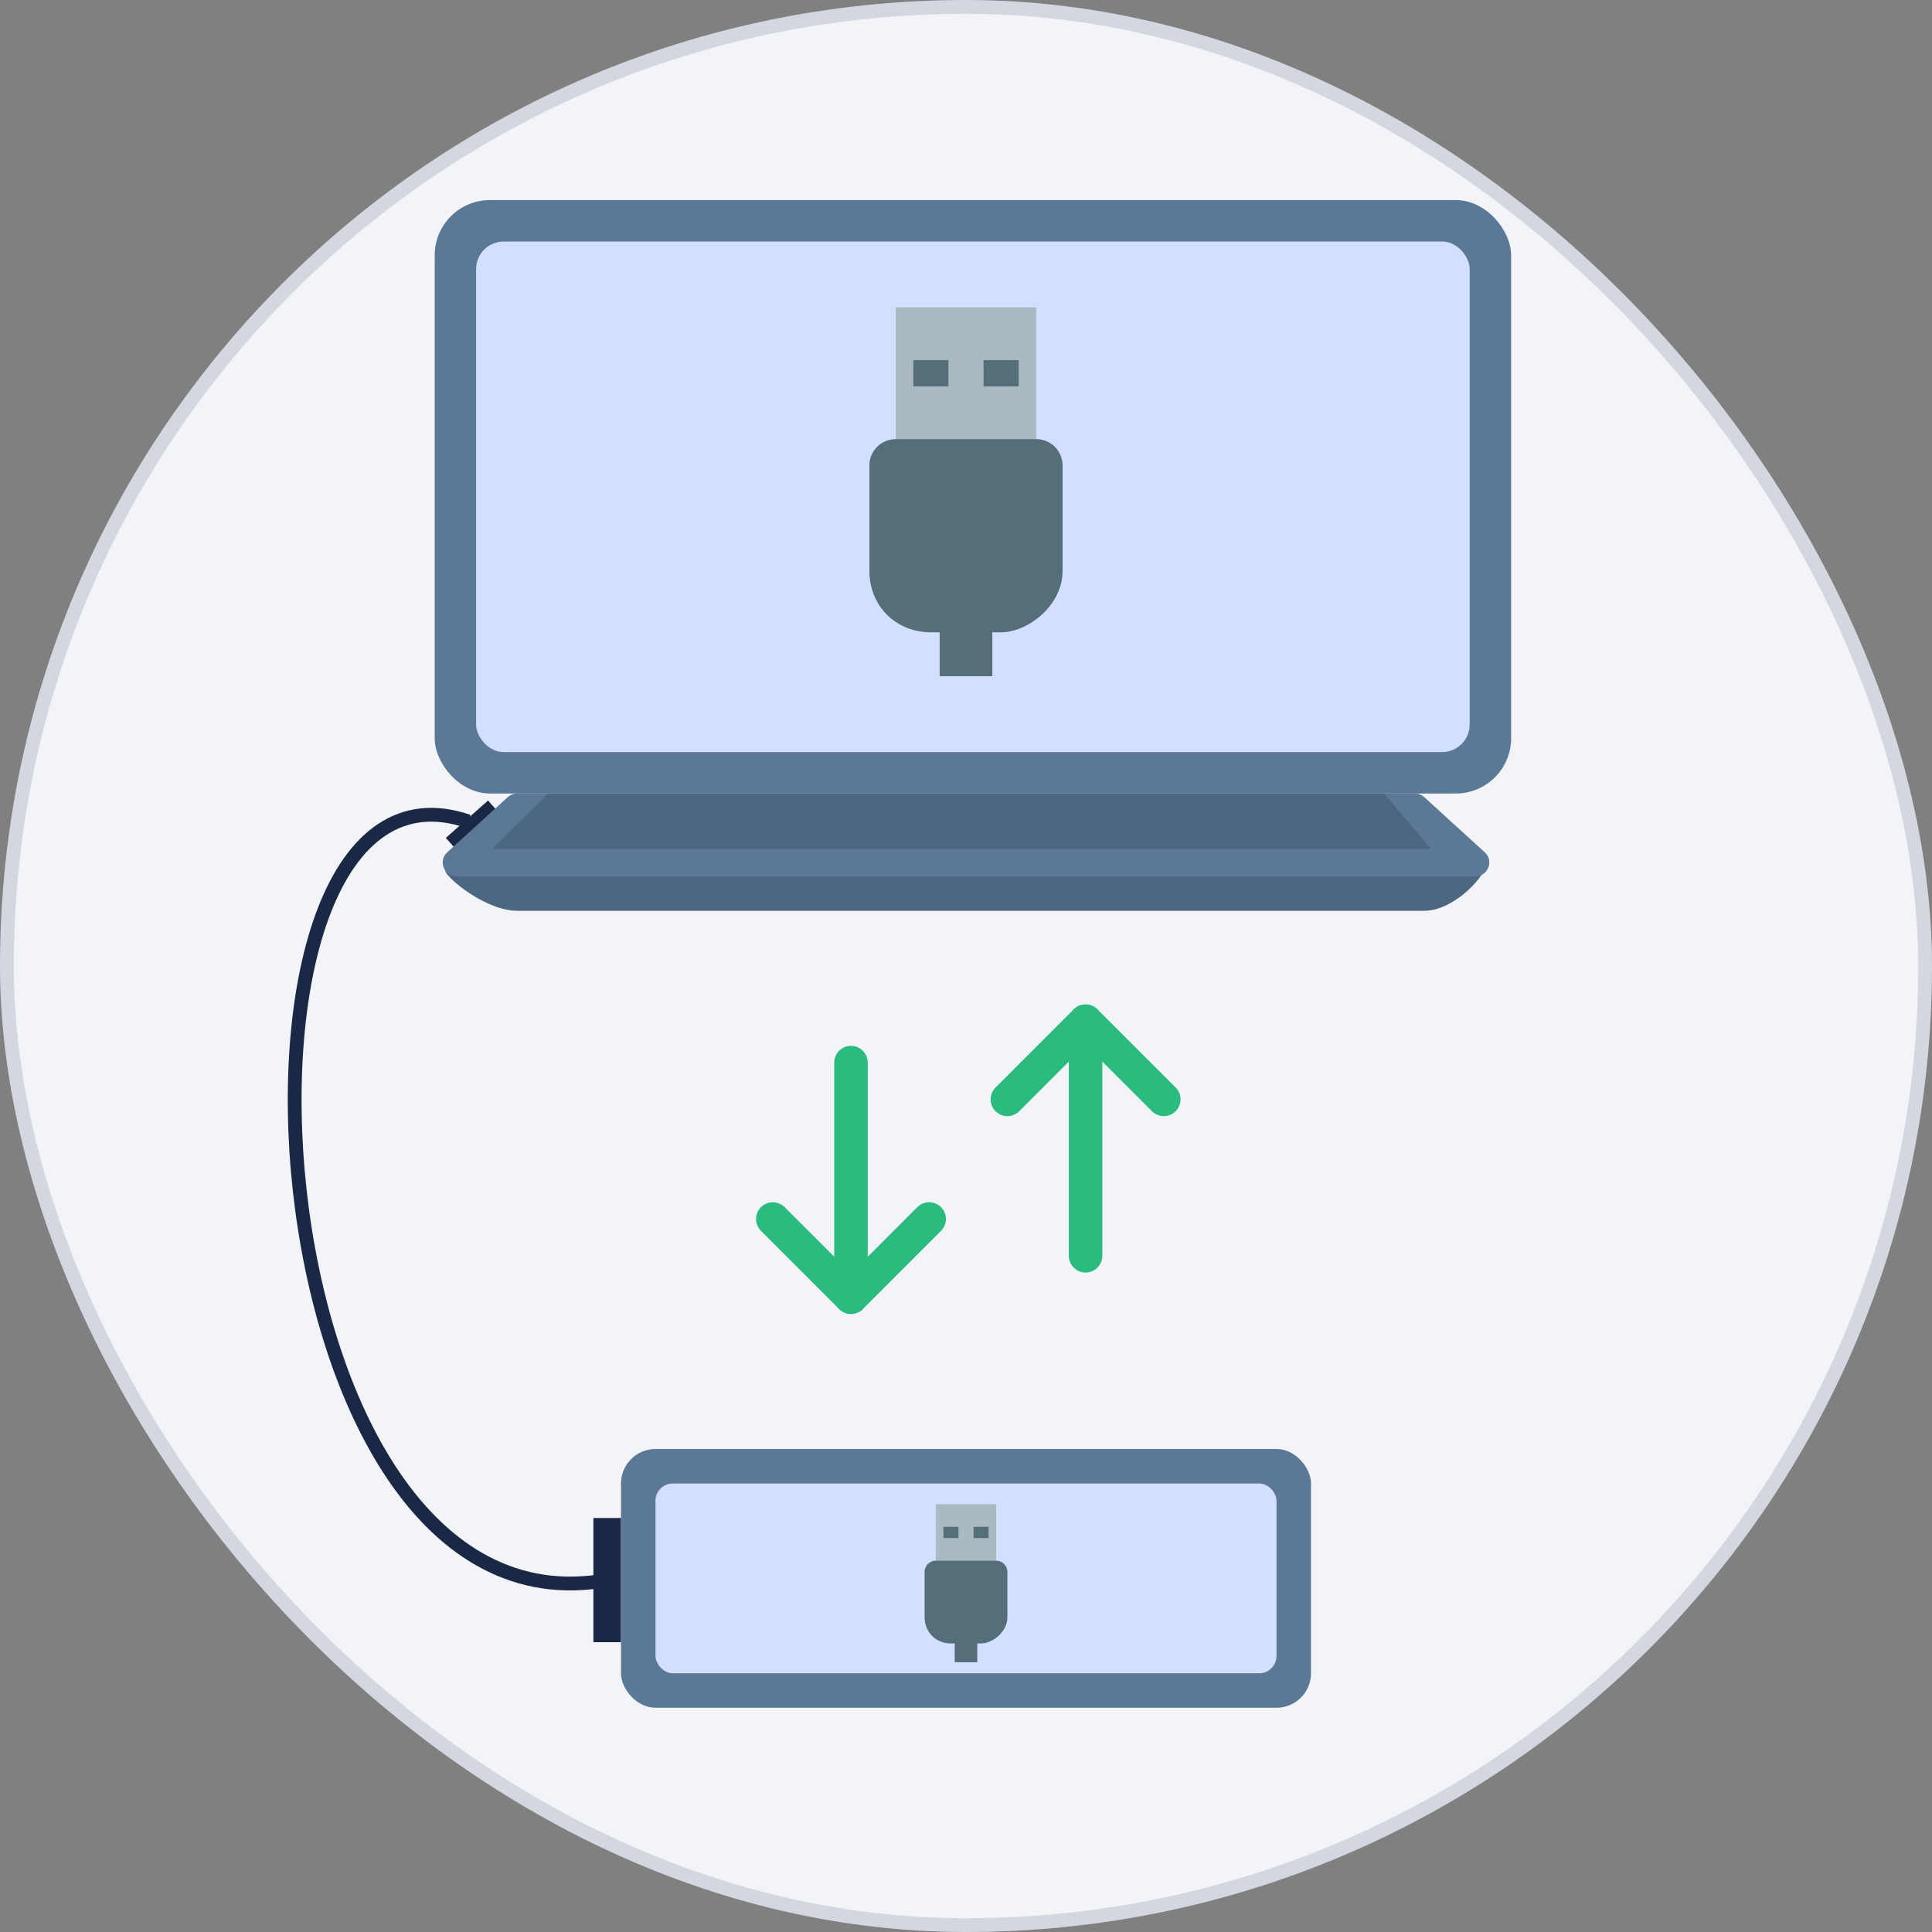 <svg width="140" height="140" viewBox="0 0 140 140" fill="none" xmlns="http://www.w3.org/2000/svg">
<rect x="0" y="0" width="140" height="140" fill="#808080" stroke="none"/>
<g id="&#230;&#143;&#146;&#231;&#148;&#187;&#228;&#184;&#187;&#228;&#189;&#147;">
<rect x="0.5" y="0.5" width="139" height="139" rx="69.5" fill="#F2F4F7"/>
<g id="&#231;&#186;&#191;">
<rect id="Rectangle 25728" x="43" y="110" width="2" height="9" fill="#192945"/>
<path id="Vector 24" d="M43.999 114.499C17.661 119.309 14.287 52.776 33.932 59.521" stroke="#192945"/>
<rect id="Rectangle 25730" x="35.366" y="58.01" width="2" height="4.084" transform="rotate(48.495 35.366 58.01)" fill="#192945"/>
</g>
<g id="&#233;&#146;&#177;&#229;&#140;&#133;">
<rect id="Rectangle 25729" x="45" y="105" width="50" height="18.75" rx="2.5" fill="#5B7896"/>
<rect id="Rectangle 25730_2" x="47.5" y="107.5" width="45" height="13.75" rx="1.25" fill="#D2DFFE"/>
<g id="Group 427322172">
<path id="Vector" d="M67.818 109H72.182V113.091H67.818V109Z" fill="#ABB9C0"/>
<path id="Vector_2" d="M70.818 118.545C70.818 118.394 70.696 118.272 70.545 118.272H69.454C69.304 118.272 69.182 118.394 69.182 118.545V120.454H70.818V118.545Z" fill="#546E7A"/>
<path id="Vector_3" d="M73 113.909C73 113.458 72.633 113.091 72.182 113.091H67.818C67.366 113.091 67 113.458 67 113.909V117.182C67 118.273 67.818 119.091 68.909 119.091H71.091C71.909 119.091 73 118.273 73 117.182V113.909ZM68.364 110.637H69.454V111.455H68.364V110.637ZM70.546 110.637H71.636V111.455H70.546V110.637Z" fill="#546E7A"/>
</g>
</g>
<g id="&#231;&#148;&#181;&#232;&#132;&#145;">
<rect id="Rectangle 25731" x="31.5" y="14.5" width="78" height="43" rx="4" fill="#5B7896"/>
<path id="Vector_4" d="M32.947 62.5C32.395 62.5 32.049 62.948 32.41 63.366C33.386 64.499 35.712 66 37.453 66H103.222C104.839 66 106.593 64.54 107.344 63.413C107.65 62.954 107.27 62.5 106.718 62.5H32.947Z" fill="#4E6781"/>
<path id="Vector_5" d="M103.203 57.761C103.019 57.593 102.779 57.5 102.529 57.5H37.471C37.221 57.5 36.981 57.593 36.797 57.761L32.408 61.761C31.733 62.376 32.168 63.5 33.082 63.5H106.918C107.832 63.5 108.267 62.376 107.592 61.761L103.203 57.761Z" fill="#5B7896"/>
<path id="Vector_6" d="M100.29 57.5H39.71L35.664 61.514H103.712L100.29 57.5Z" fill="#4E6781"/>
<rect id="Rectangle 25732" x="34.5" y="17.5" width="72" height="37" rx="2" fill="#D2DFFE"/>
<g id="Group 427322172_2">
<path id="Vector_7" d="M64.909 22.273H75.09V31.819H64.909V22.273Z" fill="#ABB9C0"/>
<path id="Vector_8" d="M71.909 44.547C71.909 44.195 71.624 43.91 71.272 43.91H68.727C68.376 43.91 68.091 44.195 68.091 44.547V49.001H71.909V44.547Z" fill="#546E7A"/>
<path id="Vector_9" d="M76.999 33.729C76.999 32.674 76.144 31.82 75.09 31.82H64.909C63.855 31.82 63 32.674 63 33.729V41.365C63 43.91 64.909 45.819 67.454 45.819H72.545C74.454 45.819 76.999 43.91 76.999 41.365V33.729ZM66.182 26.093H68.727V28.002H66.182V26.093ZM71.272 26.093H73.818V28.002H71.272V26.093Z" fill="#546E7A"/>
</g>
</g>
<g id="Group 427322173">
<g id="Group 427322171">
<path id="Vector_10" d="M61.666 93.998V77" stroke="#2ABB7F" stroke-width="2.428" stroke-linecap="round" stroke-linejoin="round"/>
<path id="Vector_11" d="M67.332 88.333L61.666 93.999L56 88.333" stroke="#2ABB7F" stroke-width="2.428" stroke-linecap="round" stroke-linejoin="round"/>
</g>
<g id="Group 427322172_3">
<path id="Vector_12" d="M78.665 74.001V90.999" stroke="#2ABB7F" stroke-width="2.428" stroke-linecap="round" stroke-linejoin="round"/>
<path id="Vector_13" d="M84.332 79.666L78.666 74L73 79.666" stroke="#2ABB7F" stroke-width="2.428" stroke-linecap="round" stroke-linejoin="round"/>
</g>
</g>
<rect x="0.5" y="0.5" width="139" height="139" rx="69.5" stroke="#D3D8E0"/>
</g>
</svg>
